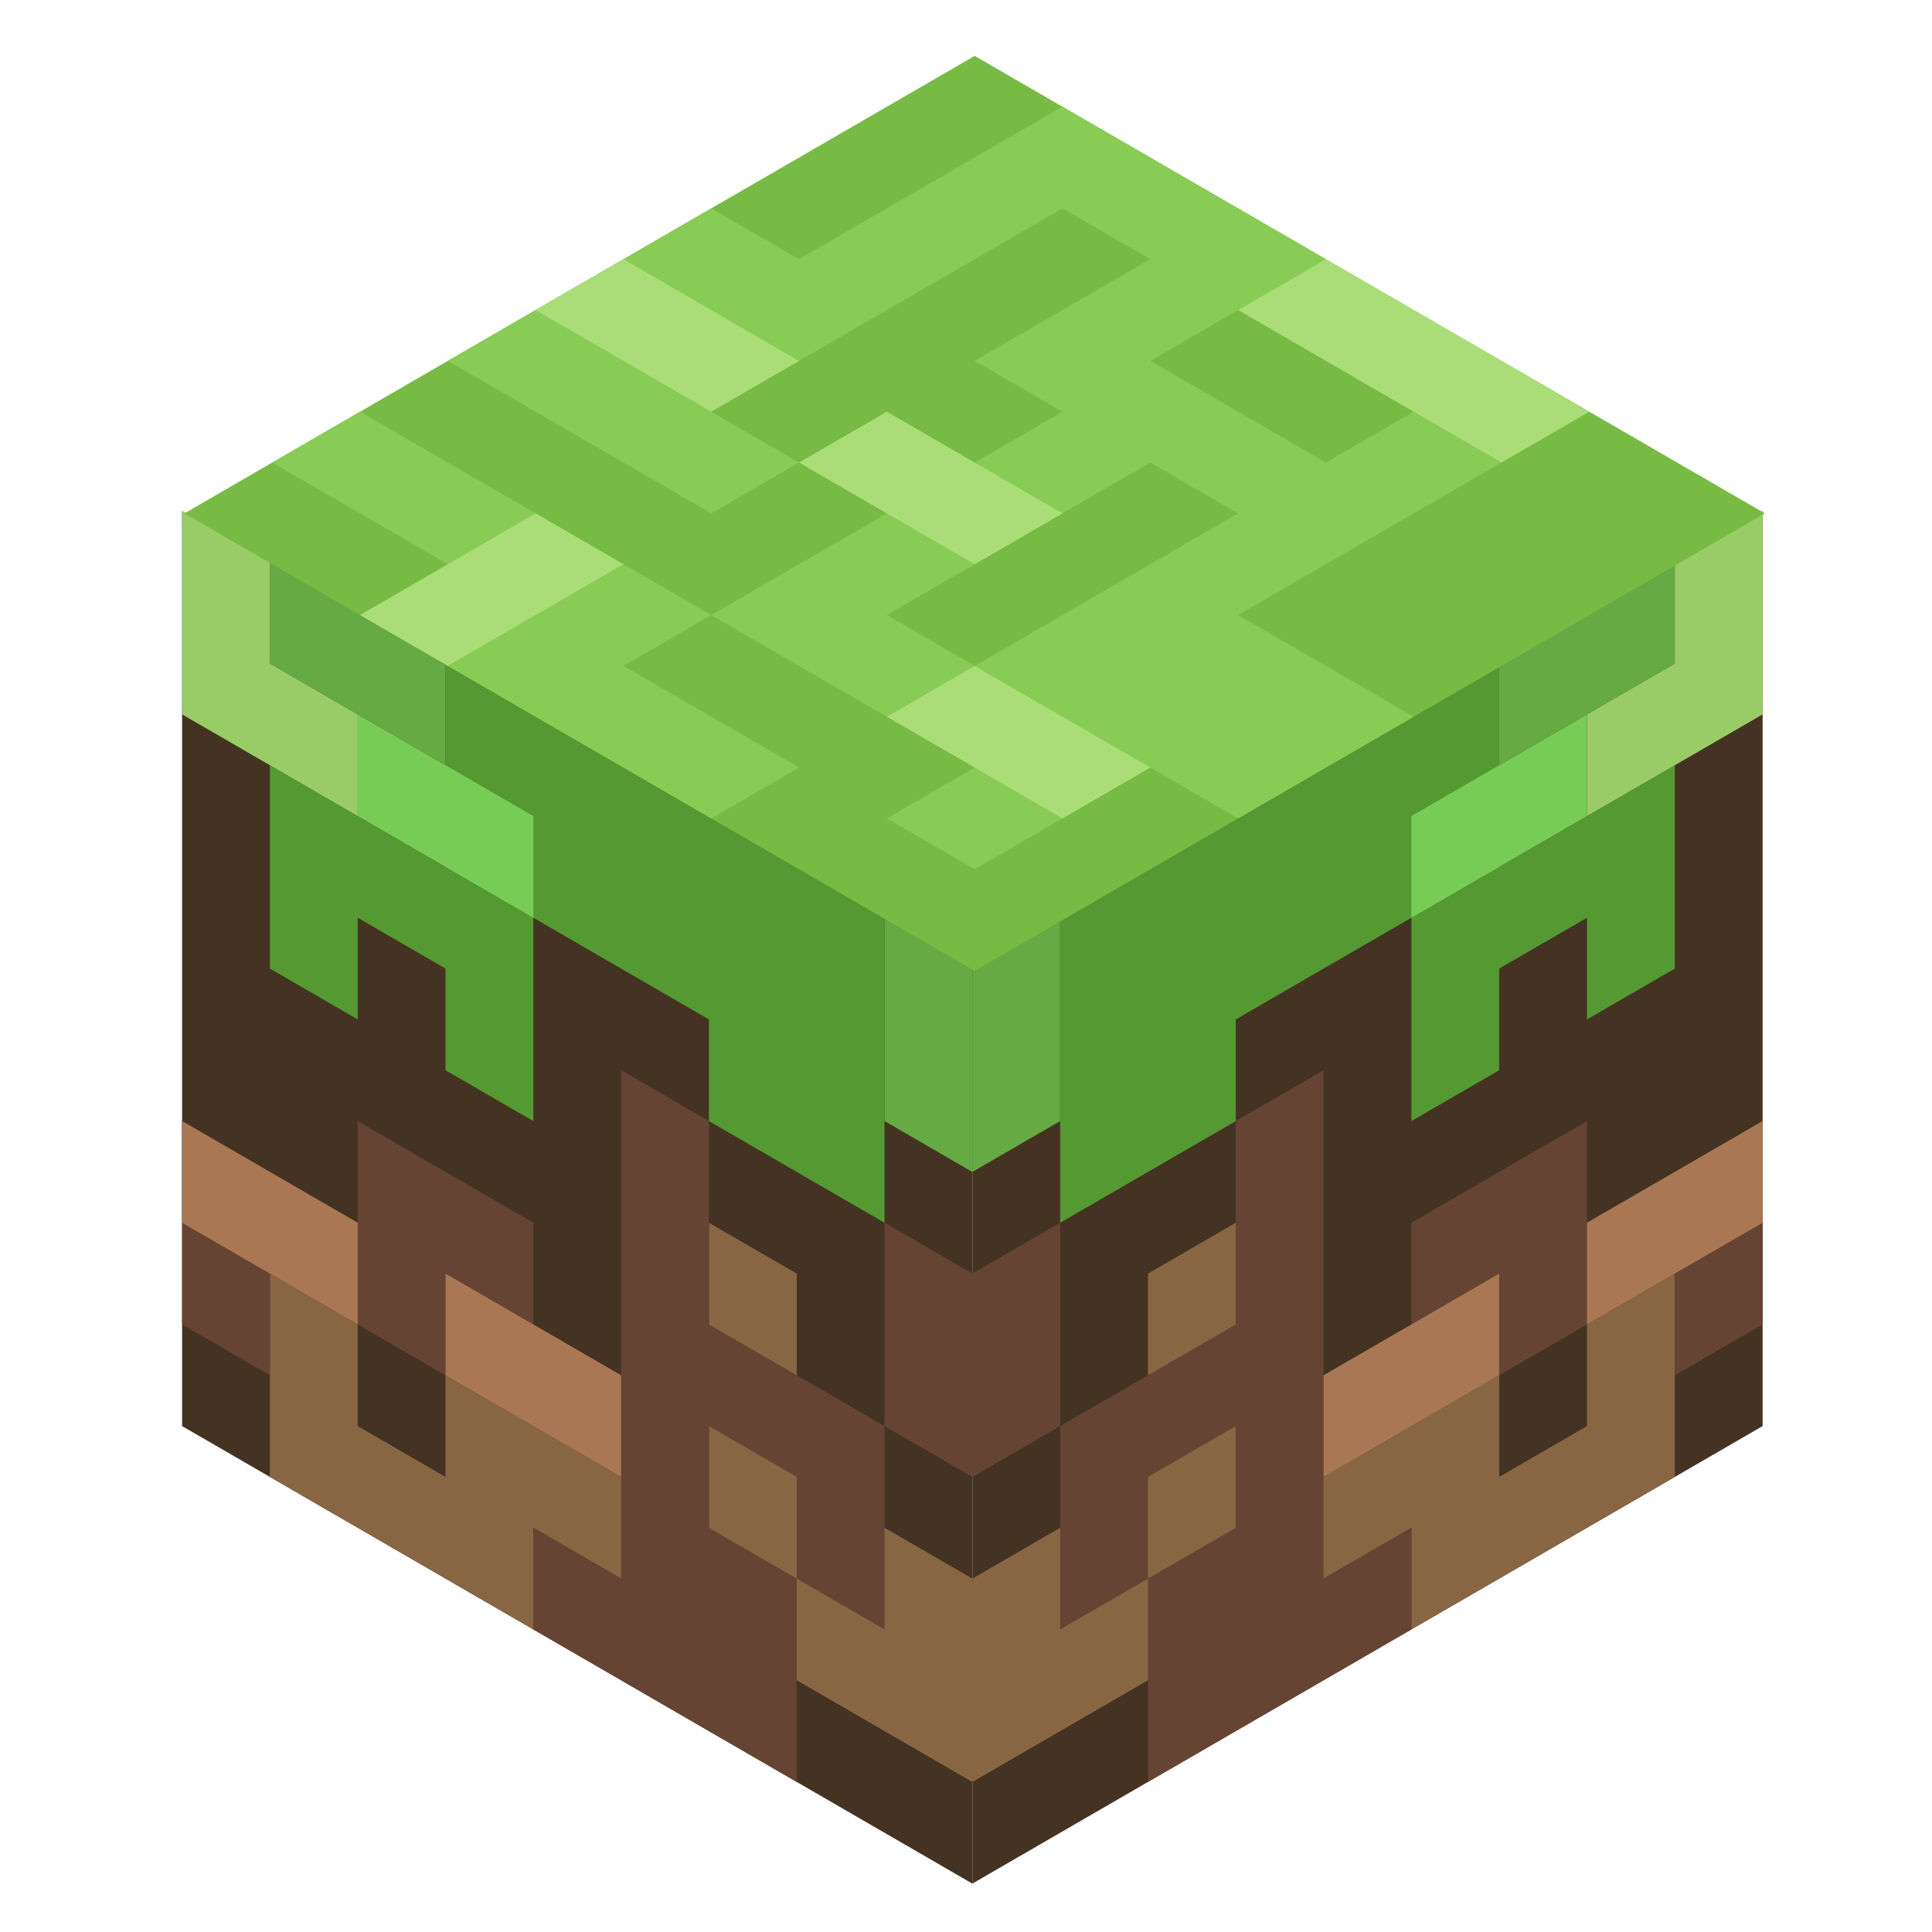 <?xml version="1.0" encoding="UTF-8" standalone="no"?>
<!-- Created with Inkscape (http://www.inkscape.org/) -->

<svg
   width="500"
   height="500"
   viewBox="0 0 500 500"
   version="1.1"
   id="svg1"
   inkscape:version="1.3.2 (091e20ef0f, 2023-11-25, custom)"
   sodipodi:docname="minecraft.svg"
   xml:space="preserve"
   xmlns:inkscape="http://www.inkscape.org/namespaces/inkscape"
   xmlns:sodipodi="http://sodipodi.sourceforge.net/DTD/sodipodi-0.dtd"
   xmlns:xlink="http://www.w3.org/1999/xlink"
   xmlns="http://www.w3.org/2000/svg"
   xmlns:svg="http://www.w3.org/2000/svg"><sodipodi:namedview
     id="namedview1"
     pagecolor="#505050"
     bordercolor="#eeeeee"
     borderopacity="1"
     inkscape:showpageshadow="0"
     inkscape:pageopacity="0"
     inkscape:pagecheckerboard="0"
     inkscape:deskcolor="#505050"
     inkscape:document-units="px"
     inkscape:zoom="0.96390292"
     inkscape:cx="203.8587"
     inkscape:cy="276.48013"
     inkscape:window-width="1362"
     inkscape:window-height="744"
     inkscape:window-x="0"
     inkscape:window-y="20"
     inkscape:window-maximized="1"
     inkscape:current-layer="layer1"
     showguides="false"><sodipodi:guide
       position="250.025,350.607"
       orientation="-1,0.007"
       id="guide30"
       inkscape:locked="false" /><sodipodi:guide
       position="66.397,247.9"
       orientation="0,-1"
       id="guide53"
       inkscape:locked="false" /></sodipodi:namedview><defs
     id="defs1"><linearGradient
       id="swatch61"
       inkscape:swatch="solid"><stop
         style="stop-color:#5090d0;stop-opacity:1;"
         offset="0"
         id="stop61" /></linearGradient><linearGradient
       id="swatch30"
       inkscape:swatch="solid"><stop
         style="stop-color:#f9f9f9;stop-opacity:1;"
         offset="0"
         id="stop30" /></linearGradient><inkscape:perspective
       sodipodi:type="inkscape:persp3d"
       inkscape:vp_x="44.06818 : 315.96746 : 1"
       inkscape:vp_y="0 : 1000 : 0"
       inkscape:vp_z="480.74134 : 298.68846 : 1"
       inkscape:persp3d-origin="250 : 166.66667 : 1"
       id="perspective17" /><inkscape:perspective
       sodipodi:type="inkscape:persp3d"
       inkscape:vp_x="44.06818 : 315.96746 : 1"
       inkscape:vp_y="0 : 1000 : 0"
       inkscape:vp_z="480.74134 : 298.68846 : 1"
       inkscape:persp3d-origin="250 : 166.66667 : 1"
       id="perspective17-7" /><linearGradient
       id="a-6"
       x1="73.714"
       y1="910.226"
       x2="105.452"
       y2="878.134"
       gradientTransform="matrix(0.893,0,0,0.893,-64.139,-782.556)"
       gradientUnits="userSpaceOnUse"><stop
         offset="0"
         stop-color="#0296d8"
         id="stop1" /><stop
         offset="1"
         stop-color="#8371d9"
         id="stop2" /></linearGradient><linearGradient
       id="b"
       x1="69.813"
       y1="905.226"
       x2="102.279"
       y2="875.745"
       gradientTransform="matrix(0.893,0,0,0.893,-64.139,-782.556)"
       gradientUnits="userSpaceOnUse"><stop
         offset="0"
         stop-color="#cb55c0"
         id="stop3" /><stop
         offset="1"
         stop-color="#f28e0e"
         id="stop4" /></linearGradient></defs><g
     inkscape:label="Layer 1"
     inkscape:groupmode="layer"
     id="layer1"><g
       style="fill:none;stroke-linecap:square"
       id="g1"
       transform="matrix(1.196,0,0,1.196,-55.131,-57.301)"><g
         id="a"
         transform="matrix(19,11,0,22,76,142)"><path
           fill="#443322"
           d="m 0.5,0.5 h 9 v 9 h -9"
           id="path1" /><path
           stroke="#886644"
           d="M 2,8 V 9 H 4 V 8 H 9 V 7 H 7 V 5"
           id="path2" /><path
           stroke="#664433"
           d="M 1,5 Z M 2,9 Z M 1,8 V 7 H 3 V 6 H 4 M 5,9 H 7 V 8 H 6 V 4 M 7,6 H 8 V 7 M 9,9 Z M 9,4 v 1"
           id="path3" /><path
           stroke="#aa7755"
           d="M 1,7 H 2 M 4,7 H 5 M 9,6 Z"
           id="path4" /><path
           stroke="#555555"
           d="M 5,5 Z"
           id="path5" /><path
           stroke="#559933"
           d="M 4,4 V 1 H 8 V 3 H 7 V 2 H 4 V 3 H 2 v 1"
           id="path6" /><path
           stroke="#66aa44"
           d="M 2,1 H 3 M 6,1 Z M 7,2 Z M 9,1 v 1"
           id="path7" /><path
           stroke="#77cc55"
           d="M 5,3 Z M 3,2 h 1"
           id="path8" /><path
           stroke="#99cc66"
           d="M 1,1 V 2 H 2 M 8,1 Z"
           id="path9" /></g><use
         xlink:href="#a"
         transform="matrix(-1,0,0,1,513,0)"
         opacity="0.5"
         id="use9" /><g
         transform="matrix(-19,11,-19,-11,447,159)"
         id="g12"><path
           fill="#77bb44"
           d="m 0.5,0.5 h 9 v 9 h -9"
           id="path10" /><path
           stroke="#88cc55"
           d="M 1,1 Z M 3,1 Z M 4,7 Z M 3,4 V 6 H 1 V 8 H 4 V 9 H 6 V 7 M 2,3 H 6 V 1 H 5 V 2 H 8 M 7,4 V 5 H 4 M 9,4 V 6 H 8 v 3"
           id="path11" /><path
           stroke="#aadd77"
           d="M 1,3 V 5 M 1,7 Z M 1,9 Z M 3,3 Z M 4,4 Z M 5,1 Z M 5,3 Z M 5,5 V 6 M 5,8 V 9 M 7,2 v 1 m 1,4 h 1"
           id="path12" /></g></g></g></svg>
